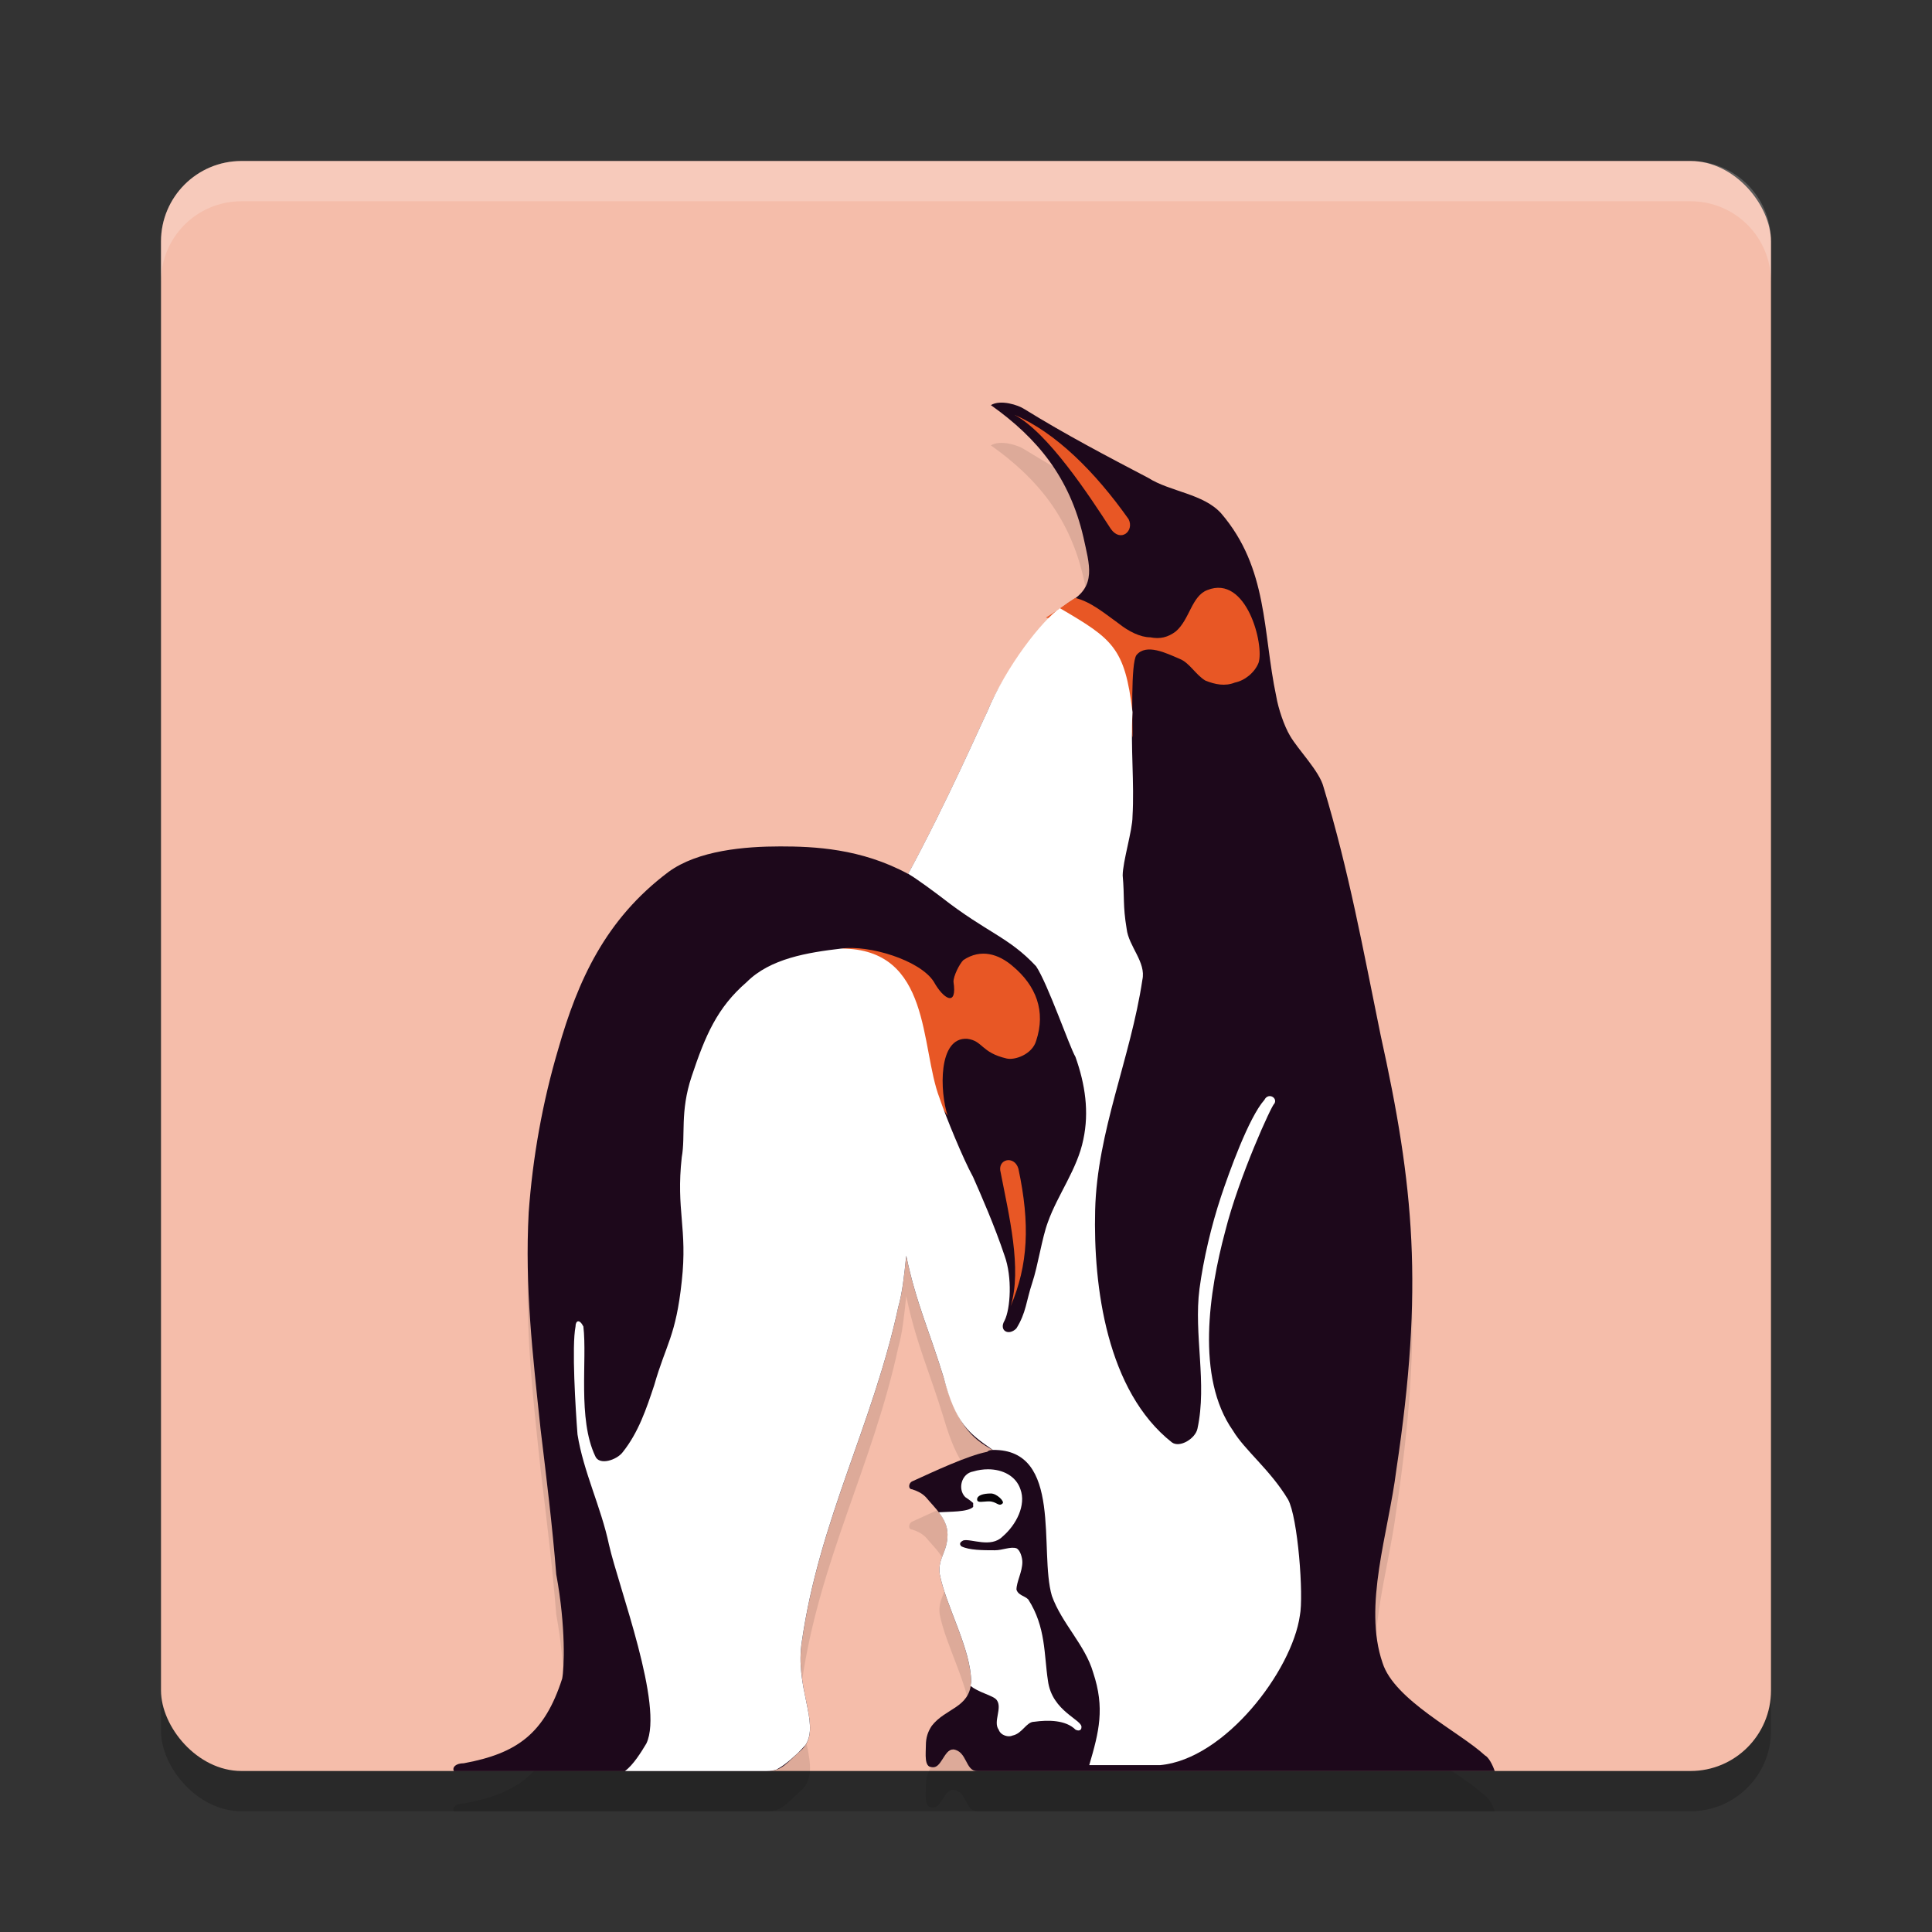 <svg xmlns="http://www.w3.org/2000/svg" width="48" height="48" version="1.1">
 <rect width="100%" height="100%" fill="#333333" stroke="none"/>
 <rect style="opacity:.2" width="40" height="40" x="4" y="5" rx="2" ry="2"/>
 <rect style="fill:#f5bdaa" width="40" height="40" x="4" y="4" rx="2" ry="2"/>
 <path style="opacity:0.1" d="m 24.52,37.071 c -0.489,0.097 -1.32,0.489 -1.859,0.734 -0.097,0.049 -0.097,0.196 0,0.196 0.147,0.049 0.245,0.098 0.342,0.196 0.245,0.293 0.539,0.538 0.539,0.929 0,0.44 -0.245,0.586 -0.196,0.978 0.147,0.783 0.782,1.865 0.782,2.697 -0.048,0.635 -0.635,0.635 -0.978,1.076 -0.098,0.147 -0.147,0.293 -0.147,0.489 0,0.196 -0.048,0.538 0.147,0.538 0.244,0.049 0.293,-0.44 0.538,-0.44 0.342,0.048 0.294,0.538 0.587,0.538 h 12.861 c -0.049,-0.147 -0.147,-0.342 -0.244,-0.391 -0.636,-0.587 -2.25,-1.37 -2.543,-2.298 -0.489,-1.419 0.147,-3.227 0.342,-4.793 0.684,-4.547 0.44,-7.042 -0.391,-10.807 -0.44,-2.152 -0.783,-4.059 -1.418,-6.161 -0.098,-0.391 -0.635,-0.929 -0.832,-1.272 -0.147,-0.245 -0.293,-0.685 -0.342,-0.978 -0.342,-1.614 -0.195,-3.178 -1.369,-4.548 -0.44,-0.489 -1.271,-0.538 -1.809,-0.88 -1.027,-0.538 -2.054,-1.076 -3.081,-1.711 -0.147,-0.098 -0.587,-0.245 -0.831,-0.098 1.173,0.832 1.956,1.809 2.298,3.277 0.147,0.684 0.342,1.222 -0.342,1.614 -0.196,0.098 -1.468,1.329 -2.054,2.747 -0.147,0.293 -0.978,2.201 -1.956,4.01 -1.173,-0.636 -2.347,-0.684 -3.178,-0.684 -0.88,0 -2.046,0.097 -2.779,0.635 -1.564,1.174 -2.249,2.69 -2.738,4.401 -0.391,1.32 -0.635,2.69 -0.734,4.059 -0.098,1.858 0.098,3.512 0.294,5.371 0.147,1.222 0.293,2.397 0.391,3.619 0.244,1.32 0.196,2.347 0.147,2.591 -0.44,1.37 -1.124,1.859 -2.445,2.103 -0.196,0 -0.294,0.098 -0.245,0.196 h 3.668 v 0 h 4.099 c 0.391,0 0.489,-0.196 0.88,-0.538 0.538,-0.538 -0.196,-1.467 0,-2.69 0.44,-3.032 1.76,-5.371 2.395,-8.305 0.098,-0.342 0.147,-0.783 0.196,-1.271 0.244,1.174 0.587,1.899 0.929,3.024 0.342,1.173 0.684,1.509 1.223,1.802 v 0 c -0.049,0 -0.098,0 -0.147,0.049 z"/>
 <path style="fill:#ffffff;opacity:0.2" d="m6 4c-1.108 0-2 0.892-2 2v1c0-1.108 0.892-2 2-2h36c1.108 0 2 0.892 2 2v-1c0-1.108-0.892-2-2-2h-36z"/>
 <path style="fill:#1d081b" d="m 24.52,36.071 c -0.489,0.097 -1.32,0.489 -1.859,0.734 -0.097,0.049 -0.097,0.196 0,0.196 0.147,0.049 0.245,0.098 0.342,0.196 0.245,0.293 0.539,0.538 0.539,0.929 0,0.44 -0.245,0.586 -0.196,0.978 0.147,0.783 0.782,1.865 0.782,2.697 -0.048,0.635 -0.635,0.635 -0.978,1.076 -0.098,0.147 -0.147,0.293 -0.147,0.489 0,0.196 -0.048,0.538 0.147,0.538 0.244,0.049 0.293,-0.44 0.538,-0.44 0.342,0.048 0.294,0.538 0.587,0.538 h 12.861 c -0.049,-0.147 -0.147,-0.342 -0.244,-0.391 -0.636,-0.587 -2.25,-1.37 -2.543,-2.298 -0.489,-1.419 0.147,-3.227 0.342,-4.793 0.684,-4.547 0.44,-7.042 -0.391,-10.807 -0.44,-2.152 -0.783,-4.059 -1.418,-6.161 -0.098,-0.391 -0.635,-0.929 -0.832,-1.272 -0.147,-0.245 -0.293,-0.685 -0.342,-0.978 -0.342,-1.614 -0.195,-3.178 -1.369,-4.548 -0.44,-0.489 -1.271,-0.538 -1.809,-0.88 -1.027,-0.538 -2.054,-1.076 -3.081,-1.711 -0.147,-0.098 -0.587,-0.245 -0.831,-0.098 1.173,0.832 1.956,1.809 2.298,3.277 0.147,0.684 0.342,1.222 -0.342,1.614 -0.196,0.098 -1.468,1.329 -2.054,2.747 -0.147,0.293 -0.978,2.201 -1.956,4.01 -1.173,-0.636 -2.347,-0.684 -3.178,-0.684 -0.88,0 -2.046,0.097 -2.779,0.635 -1.564,1.174 -2.249,2.69 -2.738,4.401 -0.391,1.32 -0.635,2.69 -0.734,4.059 -0.098,1.858 0.098,3.512 0.294,5.371 0.147,1.222 0.293,2.397 0.391,3.619 0.244,1.32 0.196,2.347 0.147,2.591 -0.44,1.37 -1.124,1.859 -2.445,2.103 -0.196,0 -0.294,0.098 -0.245,0.196 h 3.668 v 0 h 4.099 c 0.391,0 0.489,-0.196 0.88,-0.538 0.538,-0.538 -0.196,-1.467 0,-2.69 0.44,-3.032 1.76,-5.371 2.395,-8.305 0.098,-0.342 0.147,-0.783 0.196,-1.271 0.244,1.174 0.587,1.899 0.929,3.024 0.342,1.173 0.684,1.509 1.223,1.802 v 0 c -0.049,0 -0.098,0 -0.147,0.049 z"/>
 <path style="fill:#ffffff" d="M 24.547 36.504 C 24.425 36.504 24.3 36.522 24.178 36.559 C 23.885 36.608 23.786 37 23.982 37.195 C 23.982 37.195 24.129 37.293 24.178 37.342 L 24.178 37.439 C 24.046 37.571 23.587 37.554 23.322 37.572 C 23.446 37.734 23.541 37.906 23.541 38.125 C 23.541 38.565 23.297 38.71 23.346 39.102 C 23.492 39.884 24.129 40.967 24.129 41.799 C 24.127 41.83 24.116 41.853 24.111 41.881 C 24.29 42.046 24.688 42.125 24.764 42.238 C 24.91 42.434 24.667 42.777 24.812 42.973 C 24.862 43.12 25.059 43.168 25.156 43.119 C 25.401 43.07 25.498 42.777 25.693 42.777 C 26.036 42.729 26.477 42.729 26.721 42.973 C 26.819 43.022 26.867 42.972 26.867 42.924 C 26.916 42.728 26.133 42.533 26.035 41.75 C 25.937 41.115 25.987 40.423 25.547 39.738 C 25.449 39.64 25.303 39.641 25.254 39.494 C 25.254 39.298 25.4 39.053 25.4 38.809 C 25.4 38.71 25.352 38.515 25.254 38.467 C 25.107 38.418 24.91 38.516 24.715 38.516 C 24.422 38.516 24.08 38.515 23.885 38.418 C 23.836 38.369 23.835 38.321 23.934 38.271 C 24.129 38.222 24.617 38.468 24.91 38.174 C 25.252 37.881 25.498 37.391 25.352 37 C 25.241 36.67 24.911 36.504 24.547 36.504 z"/>
 <path style="fill:#e85725" d="m 25.204,10.307 c 0.832,0.44 1.858,2.005 2.396,2.836 0.245,0.342 0.587,0.049 0.44,-0.244 -0.83,-1.174 -1.809,-2.152 -2.836,-2.592 v 0 m -4.303,13.26 c 0.635,0.147 1.213,0.384 1.408,0.971 0.196,0.587 0.845,0.929 0.6,2.64 0,0 -0.048,0.196 0,0 0.048,-0.44 -0.048,0.196 0,0 0.049,-0.293 0.539,0.397 0.636,0.544 -0.196,-0.587 -0.247,-1.962 0.486,-1.913 0.391,0.049 0.342,0.342 0.978,0.489 0.195,0.049 0.635,-0.097 0.734,-0.44 0.244,-0.734 0,-1.37 -0.587,-1.858 -0.343,-0.294 -0.783,-0.44 -1.222,-0.147 -0.098,0.098 -0.245,0.391 -0.245,0.538 0.098,0.635 -0.245,0.44 -0.489,0 -0.342,-0.538 -1.614,-0.921 -2.299,-0.824 v 0 m 4.206,8.893 c 0.294,-0.929 -0.048,-2.298 -0.245,-3.326 -0.098,-0.342 0.342,-0.44 0.44,-0.097 0.293,1.369 0.244,2.396 -0.196,3.423 v 0 M 26.72,14.855 c -0.098,0.048 -0.489,0.342 -0.734,0.489 0.538,0.098 1.272,0.489 1.614,1.125 0.245,0.538 0.44,1.32 0.538,1.858 0,-0.342 -0.049,-1.858 0.098,-2.053 0.244,-0.294 0.734,-0.049 1.076,0.097 0.244,0.098 0.391,0.391 0.635,0.538 0.245,0.098 0.489,0.147 0.734,0.049 0.244,-0.049 0.489,-0.245 0.587,-0.489 0.147,-0.44 -0.294,-2.201 -1.272,-1.809 -0.391,0.147 -0.44,0.734 -0.783,1.027 -0.195,0.147 -0.391,0.196 -0.635,0.147 -0.245,0 -0.539,-0.147 -0.783,-0.342 -0.342,-0.244 -0.684,-0.538 -1.076,-0.635 z"/>
 <path style="fill:#070207" d="m 24.618,37.105 c 0.147,0 0.342,0.196 0.293,0.245 -0.098,0.098 -0.147,-0.049 -0.342,-0.049 -0.147,0 -0.293,0.049 -0.293,-0.049 0,-0.098 0.147,-0.147 0.342,-0.147 z"/>
 <path style="fill:#ffffff" d="m 26.335,15.108 c -0.436,0.298 -1.337,1.437 -1.815,2.591 -0.147,0.293 -0.978,2.201 -1.956,4.01 0.245,0.147 0.636,0.44 0.831,0.587 1.125,0.88 1.663,0.977 2.347,1.711 0.293,0.44 0.831,2.005 0.977,2.25 0.244,0.684 0.343,1.369 0.196,2.053 -0.147,0.734 -0.637,1.369 -0.881,2.055 -0.147,0.391 -0.244,1.076 -0.391,1.515 -0.147,0.44 -0.147,0.734 -0.392,1.125 -0.195,0.196 -0.44,0.05 -0.293,-0.195 0.147,-0.293 0.196,-1.076 0,-1.614 -0.245,-0.734 -0.588,-1.516 -0.783,-1.956 -0.244,-0.44 -0.684,-1.516 -0.831,-1.956 -0.489,-1.272 -0.195,-3.717 -2.445,-3.717 -0.831,0.098 -1.761,0.245 -2.347,0.832 -0.734,0.635 -1.027,1.321 -1.369,2.347 -0.294,0.88 -0.147,1.467 -0.245,2.005 -0.146,1.32 0.147,1.761 0,3.082 -0.146,1.369 -0.391,1.556 -0.684,2.582 -0.195,0.587 -0.391,1.173 -0.782,1.663 -0.146,0.196 -0.586,0.342 -0.684,0.098 -0.44,-0.929 -0.196,-2.387 -0.294,-3.219 -0.098,-0.196 -0.195,-0.147 -0.195,0 -0.097,0.489 4.1e-5,2.046 0.049,2.681 0.147,0.929 0.587,1.81 0.782,2.739 0.245,1.076 1.369,4.009 0.93,4.938 -0.126,0.21 -0.324,0.534 -0.533,0.686 h 3.516 c 0.098,0 0.177,-0.012 0.247,-0.036 0.002,-6.51e-4 0.003,-0.003 0.005,-0.003 0.116,-0.061 0.232,-0.147 0.349,-0.247 0.055,-0.051 0.114,-0.101 0.184,-0.166 0.062,-0.062 0.123,-0.127 0.184,-0.195 0.358,-0.55 -0.272,-1.437 -0.089,-2.58 0.44,-3.032 1.761,-5.371 2.396,-8.306 0.098,-0.342 0.147,-0.783 0.196,-1.271 0.244,1.174 0.587,1.899 0.929,3.024 0.3,1.143 0.621,1.385 1.223,1.802 1.752,-0.022 1.14,2.516 1.467,3.626 0.244,0.684 0.83,1.223 1.026,1.907 0.293,0.88 0.147,1.467 -0.098,2.298 h 1.761 c 1.614,-0.147 3.277,-2.347 3.472,-3.716 0.098,-0.489 -0.049,-2.444 -0.294,-2.884 -0.44,-0.734 -1.076,-1.223 -1.369,-1.712 -0.929,-1.321 -0.587,-3.472 -0.195,-4.939 0.342,-1.369 1.173,-3.178 1.221,-3.178 0.098,-0.147 -0.146,-0.294 -0.244,-0.099 -0.391,0.44 -0.88,1.809 -1.076,2.396 -0.244,0.734 -0.439,1.565 -0.537,2.299 -0.147,1.125 0.195,2.347 -0.05,3.472 -0.048,0.245 -0.439,0.488 -0.636,0.342 -1.613,-1.272 -1.955,-3.862 -1.906,-5.77 0.048,-1.956 0.879,-3.765 1.173,-5.721 0.098,-0.44 -0.342,-0.831 -0.391,-1.271 -0.098,-0.587 -0.049,-0.783 -0.098,-1.321 0,-0.342 0.244,-1.124 0.244,-1.467 0.049,-0.832 -0.049,-1.711 0,-2.592 -0.189,-1.609 -0.501,-1.819 -1.804,-2.583 z"/>
</svg>

